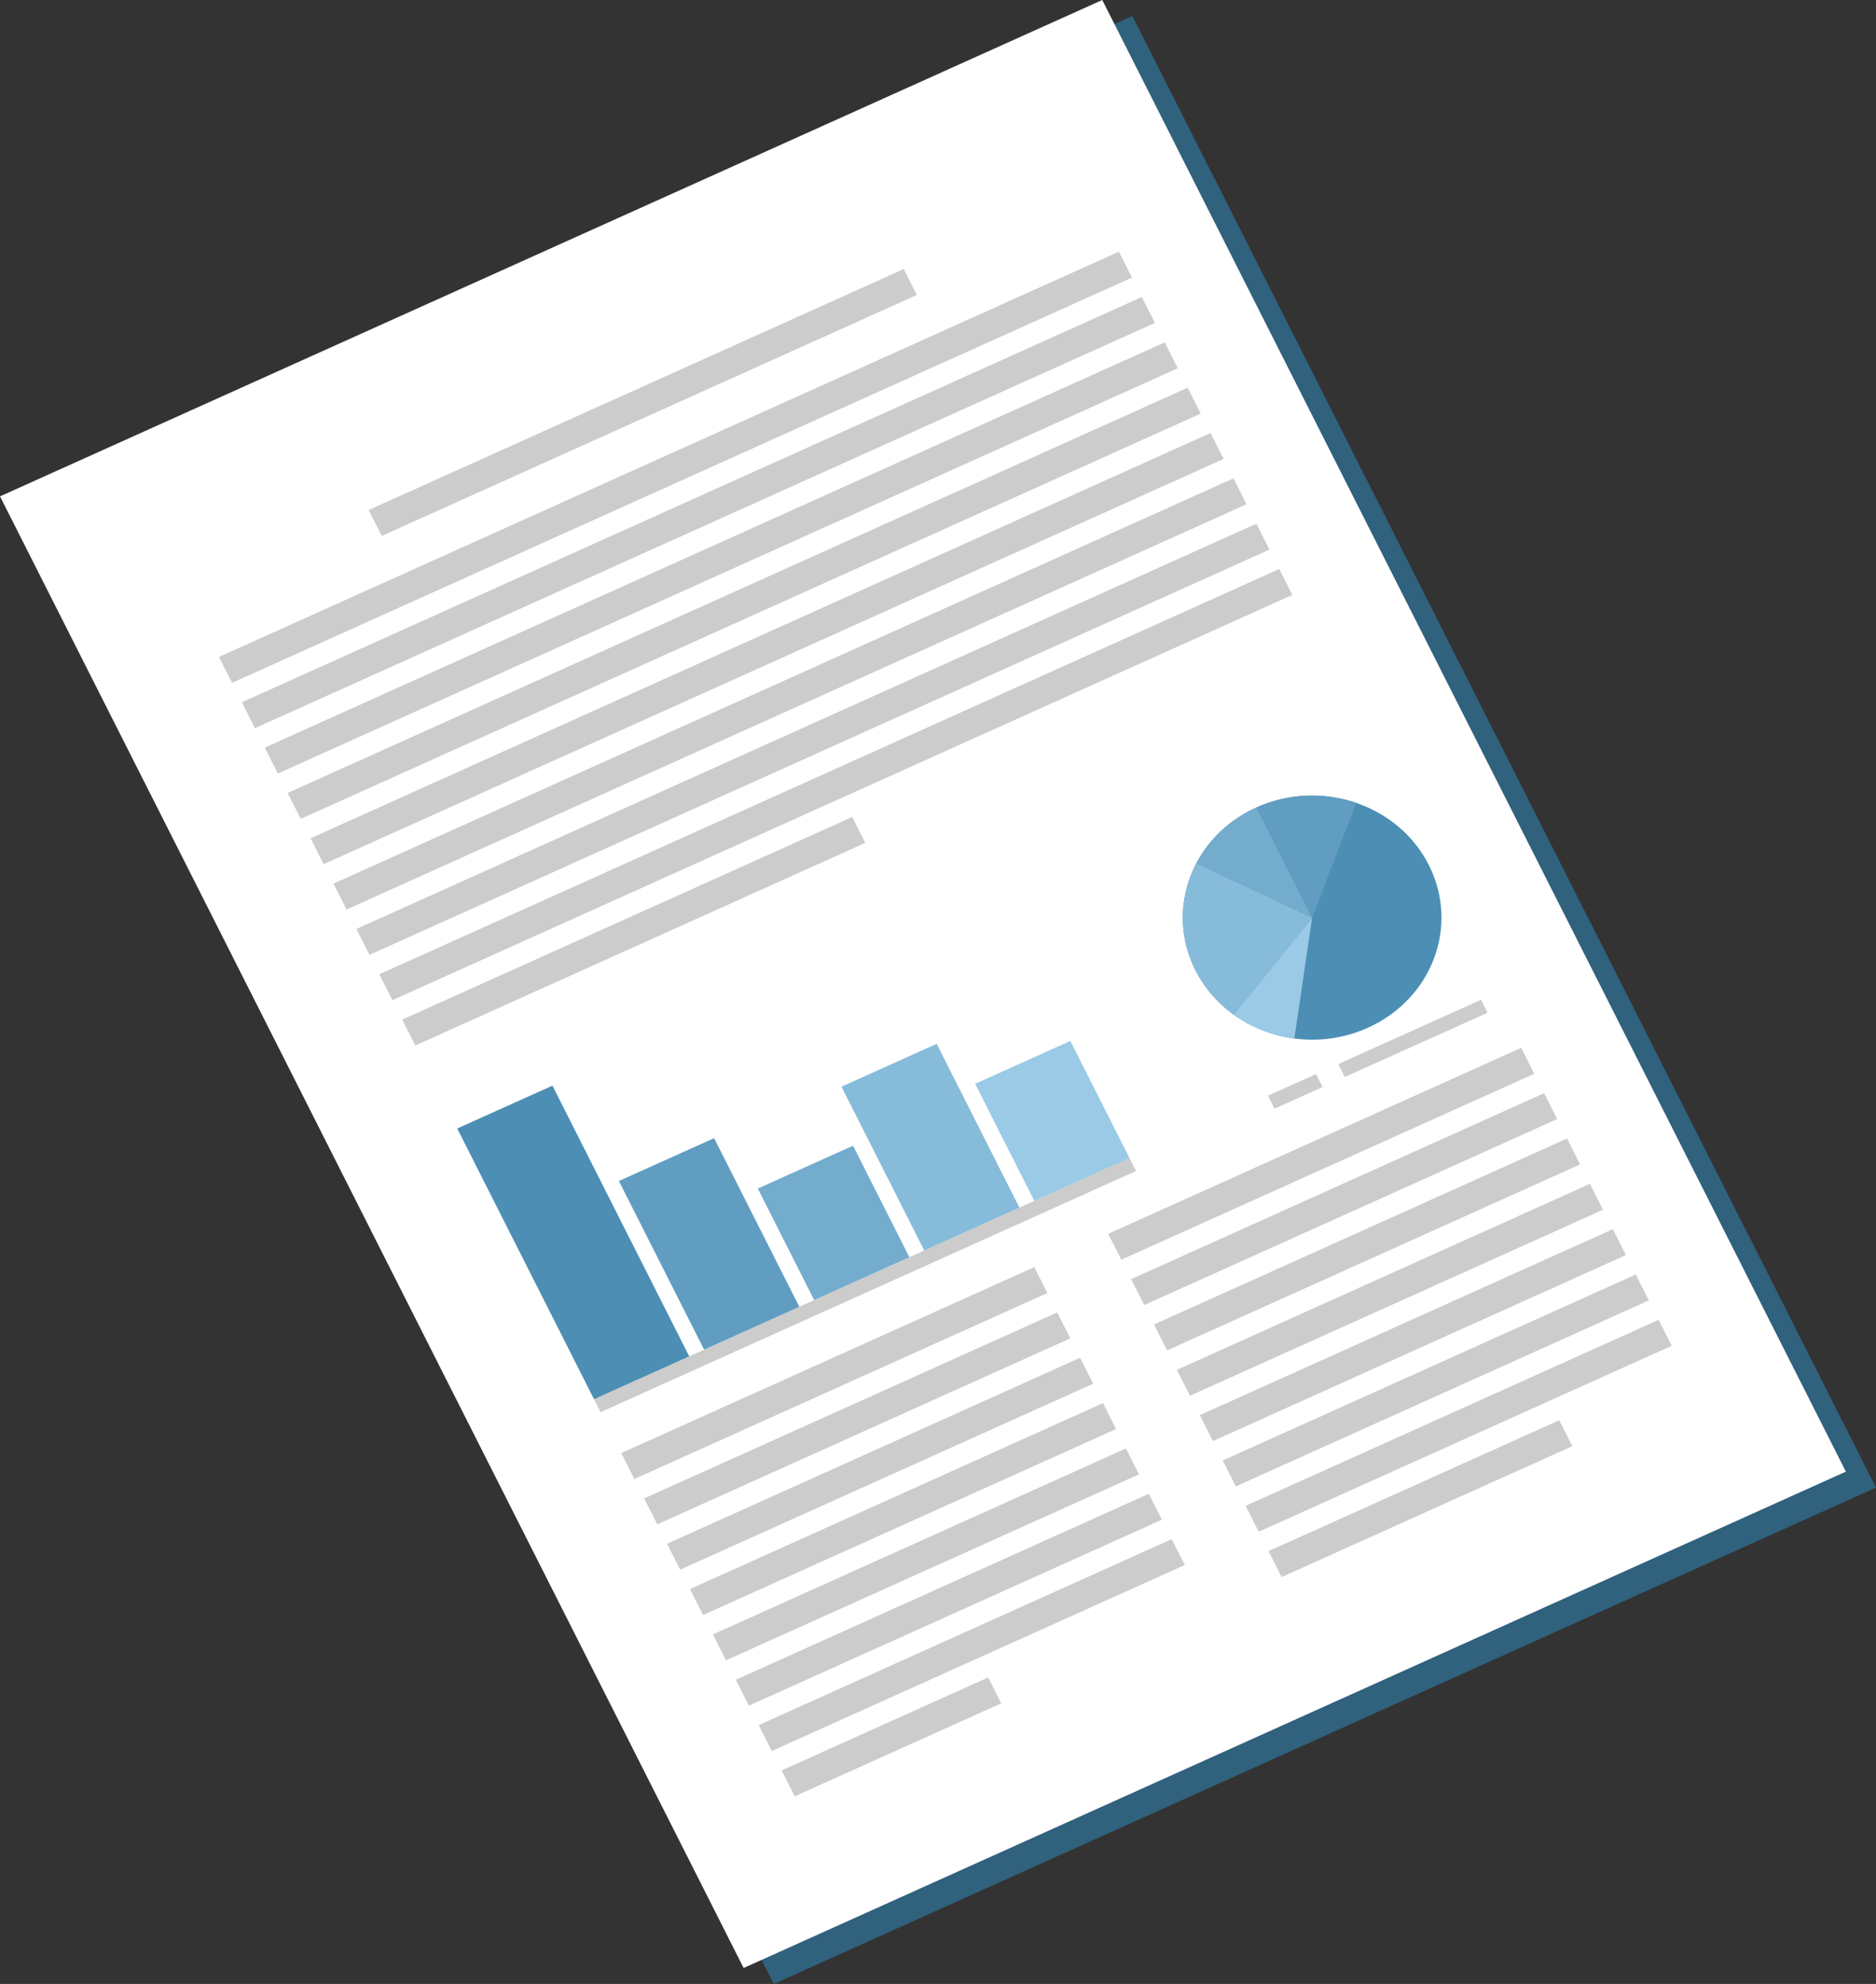 <?xml version="1.0" encoding="UTF-8" standalone="no"?>
<!-- Created with Inkscape (http://www.inkscape.org/) -->

<svg
   xmlns:dc="http://purl.org/dc/elements/1.1/"
   xmlns:cc="http://creativecommons.org/ns#"
   xmlns:rdf="http://www.w3.org/1999/02/22-rdf-syntax-ns#"
   xmlns:svg="http://www.w3.org/2000/svg"
   xmlns="http://www.w3.org/2000/svg"
   xmlns:sodipodi="http://sodipodi.sourceforge.net/DTD/sodipodi-0.dtd"
   xmlns:inkscape="http://www.inkscape.org/namespaces/inkscape"
   width="224.291"
   height="237.117"
   viewBox="0 0 224.291 237.117"
   id="svg71263"
   version="1.1"
   inkscape:version="0.91 r13725"
   sodipodi:docname="paper.svg">
  <rect x="0" y="0" width="224.291" height="237.117" fill="#333333" stroke="none"/>
  <defs
     id="defs71265" />
  <sodipodi:namedview
     id="base"
     pagecolor="#ffffff"
     bordercolor="#666666"
     borderopacity="1.0"
     inkscape:pageopacity="0.0"
     inkscape:pageshadow="2"
     inkscape:zoom="0.35"
     inkscape:cx="-258.5686"
     inkscape:cy="238.5586"
     inkscape:document-units="px"
     inkscape:current-layer="layer1"
     showgrid="false"
     inkscape:window-width="1920"
     inkscape:window-height="1017"
     inkscape:window-x="-8"
     inkscape:window-y="-8"
     inkscape:window-maximized="1"
     units="px"
     fit-margin-top="0"
     fit-margin-left="0"
     fit-margin-right="0"
     fit-margin-bottom="0" />
  <g
     inkscape:label="Layer 1"
     inkscape:groupmode="layer"
     id="layer1"
     transform="translate(-99.283,-533.804)">
    <path
       inkscape:connector-curvature="0"
       id="path5588"
       style="fill:#30617d;fill-opacity:1;fill-rule:evenodd;stroke:none"
       d="m 102.883,595.037 131.784,-59.324 88.907,175.884 -131.784,59.324 -88.908,-175.884 z" />
    <path
       inkscape:connector-curvature="0"
       id="path5700"
       style="fill:#ffffff;fill-opacity:1;fill-rule:evenodd;stroke:none"
       d="M 99.283,593.127 231.067,533.804 319.974,709.688 188.19,769.011 99.283,593.127 Z" />
    <path
       inkscape:connector-curvature="0"
       id="path5704"
       style="fill:#cccccc;fill-opacity:1;fill-rule:evenodd;stroke:none"
       d="m 143.357,594.761 63.978,-28.801 1.565,3.096 -63.978,28.8 -1.565,-3.096 z" />
    <path
       inkscape:connector-curvature="0"
       id="path5708"
       style="fill:#cccccc;fill-opacity:1;fill-rule:evenodd;stroke:none"
       d="m 125.461,612.319 107.595,-48.435 1.565,3.096 -107.594,48.434 -1.565,-3.096 z" />
    <path
       inkscape:connector-curvature="0"
       id="path5712"
       style="fill:#cccccc;fill-opacity:1;fill-rule:evenodd;stroke:none"
       d="m 128.2,617.737 107.595,-48.435 1.565,3.096 -107.595,48.435 -1.565,-3.096 z" />
    <path
       inkscape:connector-curvature="0"
       id="path5716"
       style="fill:#cccccc;fill-opacity:1;fill-rule:evenodd;stroke:none"
       d="m 130.939,623.155 107.595,-48.434 1.565,3.096 -107.595,48.435 -1.565,-3.096 z" />
    <path
       inkscape:connector-curvature="0"
       id="path5720"
       style="fill:#cccccc;fill-opacity:1;fill-rule:evenodd;stroke:none"
       d="m 133.678,628.573 107.595,-48.435 1.565,3.096 -107.594,48.435 -1.565,-3.096 z" />
    <path
       inkscape:connector-curvature="0"
       id="path5724"
       style="fill:#cccccc;fill-opacity:1;fill-rule:evenodd;stroke:none"
       d="m 136.417,633.991 107.595,-48.435 1.565,3.096 -107.595,48.435 -1.565,-3.096 z" />
    <path
       inkscape:connector-curvature="0"
       id="path5728"
       style="fill:#cccccc;fill-opacity:1;fill-rule:evenodd;stroke:none"
       d="m 139.155,639.41 107.595,-48.435 1.565,3.096 -107.595,48.434 -1.565,-3.096 z" />
    <path
       inkscape:connector-curvature="0"
       id="path5732"
       style="fill:#cccccc;fill-opacity:1;fill-rule:evenodd;stroke:none"
       d="m 141.895,644.828 107.595,-48.434 1.565,3.096 -107.594,48.435 -1.565,-3.096 z" />
    <path
       inkscape:connector-curvature="0"
       id="path5736"
       style="fill:#cccccc;fill-opacity:1;fill-rule:evenodd;stroke:none"
       d="m 144.633,650.246 107.595,-48.435 1.565,3.096 -107.594,48.435 -1.565,-3.096 z" />
    <path
       inkscape:connector-curvature="0"
       id="path5740"
       style="fill:#cccccc;fill-opacity:1;fill-rule:evenodd;stroke:none"
       d="m 147.372,655.664 53.797,-24.218 1.565,3.096 -53.797,24.218 -1.565,-3.096 z" />
    <path
       inkscape:connector-curvature="0"
       id="path5744"
       style="fill:#4c8eb4;fill-opacity:1;fill-rule:evenodd;stroke:none"
       d="m 249.504,630.308 c 7.706,-3.469 16.933,-0.386 20.609,6.886 3.676,7.272 0.409,15.979 -7.297,19.448 -7.706,3.469 -16.933,0.386 -20.609,-6.886 -3.676,-7.272 -0.409,-15.979 7.297,-19.448" />
    <path
       inkscape:connector-curvature="0"
       id="path5748"
       style="fill:#9acae6;fill-opacity:1;fill-rule:evenodd;stroke:none"
       d="m 254.039,657.926 c -2.634,-0.347 -5.147,-1.329 -7.272,-2.86 l 9.393,-11.591 -2.121,14.451 z" />
    <path
       inkscape:connector-curvature="0"
       id="path5752"
       style="fill:#87bbda;fill-opacity:1;fill-rule:evenodd;stroke:none"
       d="m 246.766,655.065 c -1.886,-1.359 -3.468,-3.15 -4.56,-5.31 -2.128,-4.21 -1.929,-8.902 0.112,-12.779 l 13.842,6.497 -9.394,11.591 z" />
    <path
       inkscape:connector-curvature="0"
       id="path5756"
       style="fill:#73accd;fill-opacity:1;fill-rule:evenodd;stroke:none"
       d="m 242.318,636.977 c 1.484,-2.82 3.941,-5.209 7.186,-6.67 l 6.656,13.167 -13.842,-6.497 z" />
    <path
       inkscape:connector-curvature="0"
       id="path5760"
       style="fill:#609dc1;fill-opacity:1;fill-rule:evenodd;stroke:none"
       d="m 249.504,630.308 6.656,13.167 5.276,-13.711 c -3.758,-1.287 -8.039,-1.208 -11.931,0.545" />
    <path
       inkscape:connector-curvature="0"
       id="path5764"
       style="fill:#cccccc;fill-opacity:1;fill-rule:evenodd;stroke:none"
       d="m 170.305,701.033 64.022,-28.82 0.781,1.546 -64.022,28.82 -0.781,-1.546 z" />
    <path
       inkscape:connector-curvature="0"
       id="path5768"
       style="fill:#4c8eb4;fill-opacity:1;fill-rule:evenodd;stroke:none"
       d="m 153.95,668.678 11.381,-5.123 16.355,32.355 -11.381,5.123 -16.355,-32.355 z" />
    <path
       inkscape:connector-curvature="0"
       id="path5772"
       style="fill:#609dc1;fill-opacity:1;fill-rule:evenodd;stroke:none"
       d="m 173.277,674.954 11.382,-5.123 10.188,20.155 -11.382,5.123 -10.188,-20.155 z" />
    <path
       inkscape:connector-curvature="0"
       id="path5776"
       style="fill:#73accd;fill-opacity:1;fill-rule:evenodd;stroke:none"
       d="m 189.887,675.855 11.382,-5.123 6.738,13.329 -11.382,5.123 -6.738,-13.329 z" />
    <path
       inkscape:connector-curvature="0"
       id="path5780"
       style="fill:#87bbda;fill-opacity:1;fill-rule:evenodd;stroke:none"
       d="m 199.888,663.681 11.382,-5.123 9.897,19.58 -11.381,5.123 -9.898,-19.579 z" />
    <path
       inkscape:connector-curvature="0"
       id="path5784"
       style="fill:#9acae6;fill-opacity:1;fill-rule:evenodd;stroke:none"
       d="m 215.868,663.335 11.382,-5.123 7.078,14.001 -11.382,5.124 -7.077,-14.002 z" />
    <path
       inkscape:connector-curvature="0"
       id="path5788"
       style="fill:#cccccc;fill-opacity:1;fill-rule:evenodd;stroke:none"
       d="m 250.882,664.761 5.744,-2.586 0.781,1.546 -5.744,2.585 -0.781,-1.546 z" />
    <path
       inkscape:connector-curvature="0"
       id="path5792"
       style="fill:#cccccc;fill-opacity:1;fill-rule:evenodd;stroke:none"
       d="m 259.285,660.977 17.063,-7.681 0.781,1.546 -17.063,7.681 -0.781,-1.546 z" />
    <path
       inkscape:connector-curvature="0"
       id="path5796"
       style="fill:#cccccc;fill-opacity:1;fill-rule:evenodd;stroke:none"
       d="m 173.56,707.472 49.379,-22.228 1.565,3.096 -49.379,22.228 -1.565,-3.096 z" />
    <path
       inkscape:connector-curvature="0"
       id="path5800"
       style="fill:#cccccc;fill-opacity:1;fill-rule:evenodd;stroke:none"
       d="m 176.299,712.89 49.379,-22.228 1.565,3.096 -49.379,22.229 -1.565,-3.096 z" />
    <path
       inkscape:connector-curvature="0"
       id="path5804"
       style="fill:#cccccc;fill-opacity:1;fill-rule:evenodd;stroke:none"
       d="m 179.038,718.308 49.379,-22.228 1.565,3.096 -49.379,22.229 -1.565,-3.096 z" />
    <path
       inkscape:connector-curvature="0"
       id="path5808"
       style="fill:#cccccc;fill-opacity:1;fill-rule:evenodd;stroke:none"
       d="m 181.777,723.726 49.379,-22.228 1.565,3.096 -49.379,22.229 -1.565,-3.096 z" />
    <path
       inkscape:connector-curvature="0"
       id="path5812"
       style="fill:#cccccc;fill-opacity:1;fill-rule:evenodd;stroke:none"
       d="m 184.516,729.145 49.379,-22.228 1.565,3.096 -49.379,22.228 -1.565,-3.096 z" />
    <path
       inkscape:connector-curvature="0"
       id="path5816"
       style="fill:#cccccc;fill-opacity:1;fill-rule:evenodd;stroke:none"
       d="m 187.254,734.563 49.379,-22.228 1.565,3.096 -49.379,22.229 -1.565,-3.096 z" />
    <path
       inkscape:connector-curvature="0"
       id="path5820"
       style="fill:#cccccc;fill-opacity:1;fill-rule:evenodd;stroke:none"
       d="m 189.993,739.981 49.379,-22.228 1.565,3.096 -49.379,22.229 -1.565,-3.096 z" />
    <path
       inkscape:connector-curvature="0"
       id="path5824"
       style="fill:#cccccc;fill-opacity:1;fill-rule:evenodd;stroke:none"
       d="m 192.732,745.399 24.69,-11.114 1.565,3.096 -24.689,11.114 -1.565,-3.096 z" />
    <path
       inkscape:connector-curvature="0"
       id="path5828"
       style="fill:#cccccc;fill-opacity:1;fill-rule:evenodd;stroke:none"
       d="m 231.776,681.265 49.379,-22.228 1.565,3.096 -49.379,22.229 -1.565,-3.096 z" />
    <path
       inkscape:connector-curvature="0"
       id="path5832"
       style="fill:#cccccc;fill-opacity:1;fill-rule:evenodd;stroke:none"
       d="m 234.515,686.683 49.379,-22.228 1.565,3.096 -49.379,22.229 -1.565,-3.096 z" />
    <path
       inkscape:connector-curvature="0"
       id="path5836"
       style="fill:#cccccc;fill-opacity:1;fill-rule:evenodd;stroke:none"
       d="m 237.253,692.102 49.379,-22.228 1.565,3.096 -49.379,22.229 -1.565,-3.096 z" />
    <path
       inkscape:connector-curvature="0"
       id="path5840"
       style="fill:#cccccc;fill-opacity:1;fill-rule:evenodd;stroke:none"
       d="m 239.992,697.52 49.379,-22.228 1.565,3.096 -49.379,22.228 -1.565,-3.096 z" />
    <path
       inkscape:connector-curvature="0"
       id="path5844"
       style="fill:#cccccc;fill-opacity:1;fill-rule:evenodd;stroke:none"
       d="m 242.731,702.938 49.379,-22.228 1.565,3.096 -49.379,22.229 -1.565,-3.096 z" />
    <path
       inkscape:connector-curvature="0"
       id="path5848"
       style="fill:#cccccc;fill-opacity:1;fill-rule:evenodd;stroke:none"
       d="m 245.47,708.356 49.379,-22.228 1.565,3.096 -49.379,22.229 -1.565,-3.096 z" />
    <path
       inkscape:connector-curvature="0"
       id="path5852"
       style="fill:#cccccc;fill-opacity:1;fill-rule:evenodd;stroke:none"
       d="m 248.209,713.775 49.379,-22.228 1.565,3.096 -49.379,22.229 -1.565,-3.096 z" />
    <path
       inkscape:connector-curvature="0"
       id="path5856"
       style="fill:#cccccc;fill-opacity:1;fill-rule:evenodd;stroke:none"
       d="m 250.947,719.193 34.757,-15.646 1.565,3.096 -34.756,15.646 -1.565,-3.096 z" />
  </g>
</svg>

